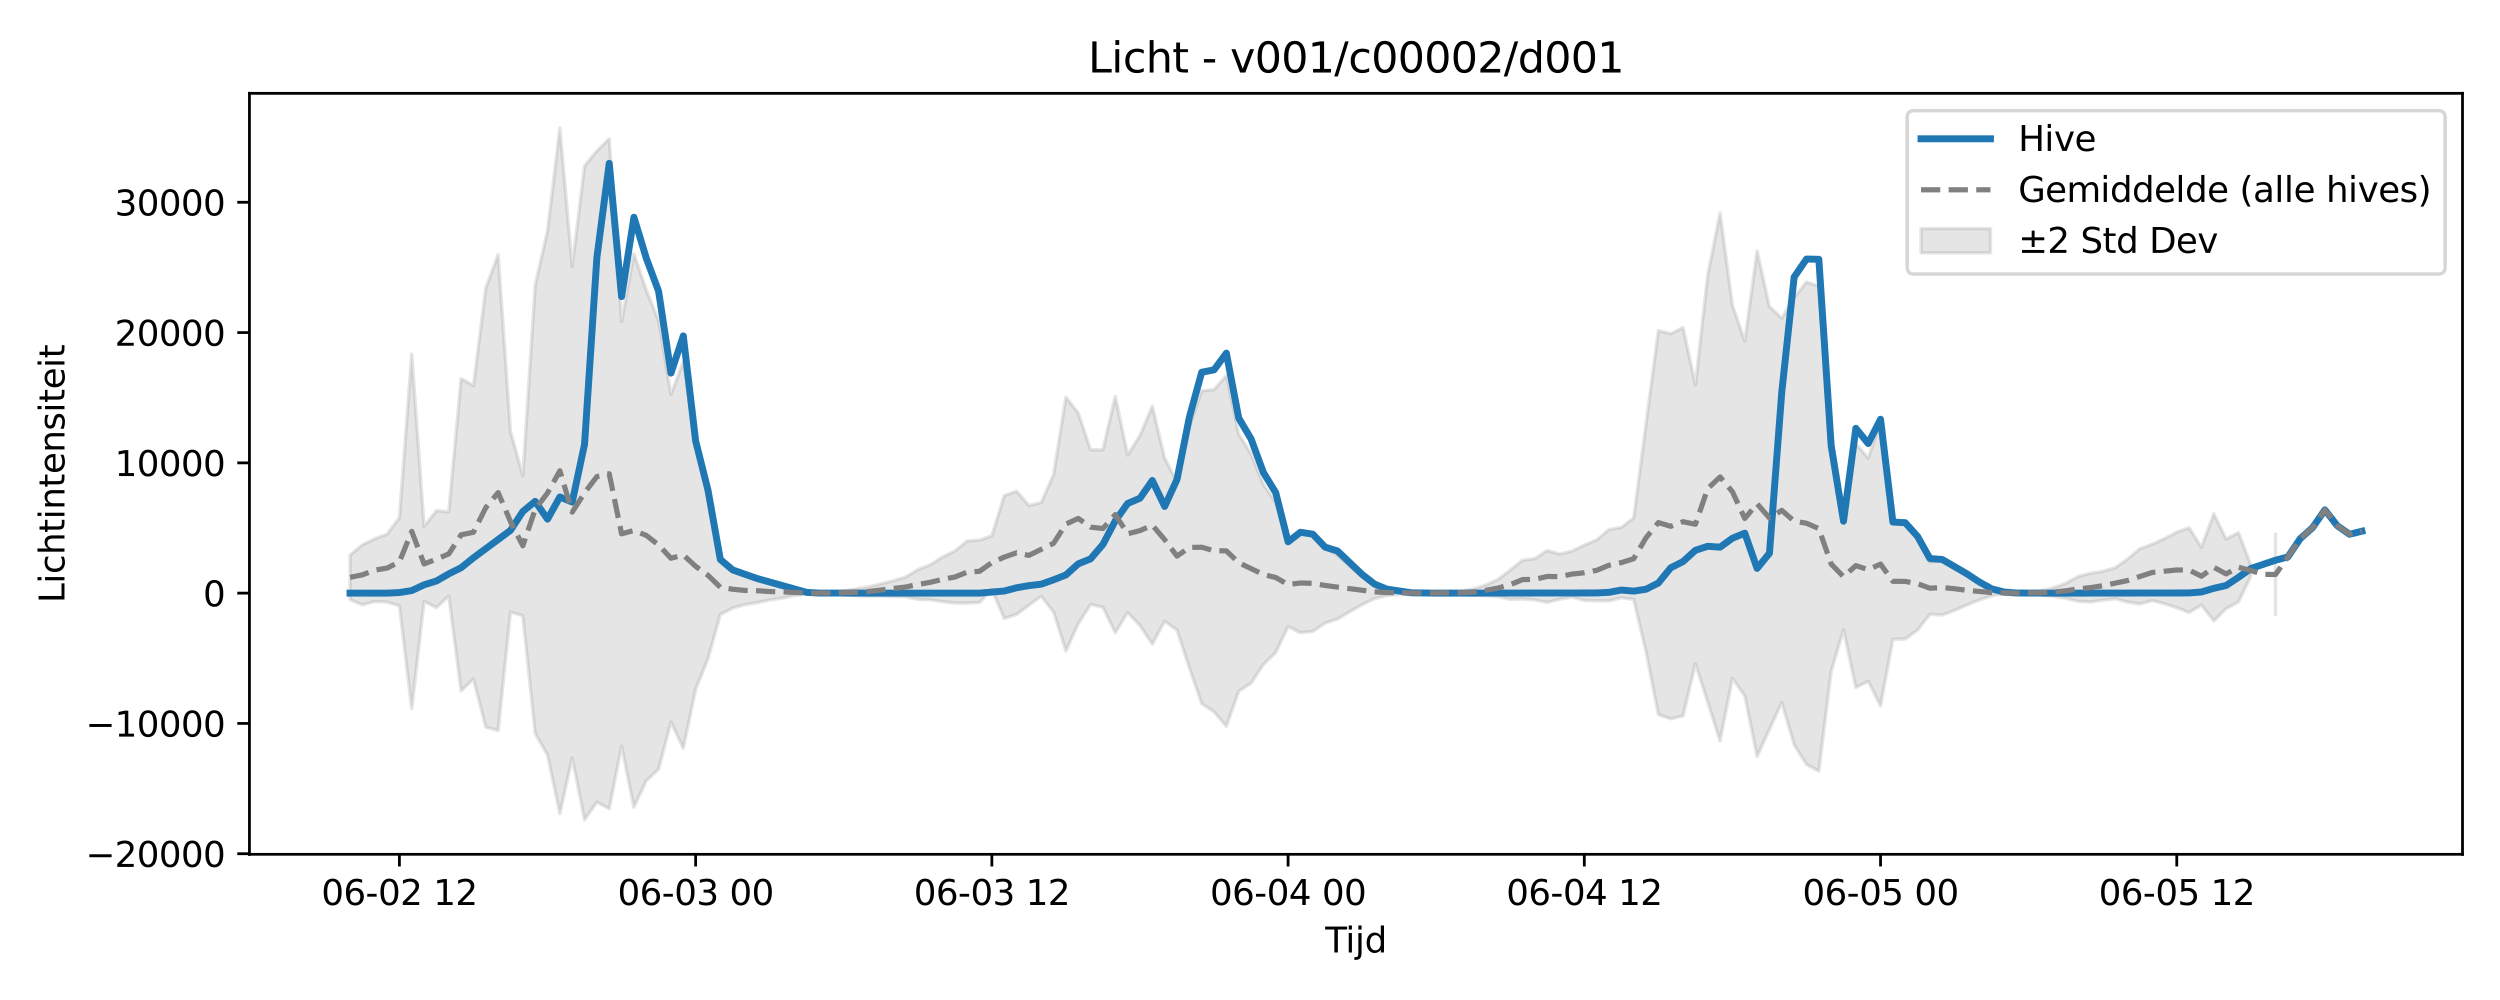 <?xml version="1.0" encoding="utf-8" standalone="no"?>
<!DOCTYPE svg PUBLIC "-//W3C//DTD SVG 1.1//EN"
  "http://www.w3.org/Graphics/SVG/1.1/DTD/svg11.dtd">
<svg xmlns:xlink="http://www.w3.org/1999/xlink" width="720pt" height="288pt" viewBox="0 0 720 288" xmlns="http://www.w3.org/2000/svg" version="1.1">
 <defs>
  <style type="text/css">*{stroke-linejoin: round; stroke-linecap: butt}</style>
 </defs>
 <g id="figure_1">
  <g id="patch_1">
   <path d="M 0 288 
L 720 288 
L 720 0 
L 0 0 
z
" style="fill: #ffffff"/>
  </g>
  <g id="axes_1">
   <g id="patch_2">
    <path d="M 71.84 246.04 
L 709.2 246.04 
L 709.2 26.88 
L 71.84 26.88 
z
" style="fill: #ffffff"/>
   </g>
   <g id="FillBetweenPolyCollection_1">
    <path d="M 100.811 159.845 
L 100.811 172.69 
L 104.366 174.21 
L 107.92 173.233 
L 111.475 173.391 
L 115.03 174.506 
L 118.584 204.091 
L 122.139 173.231 
L 125.694 174.973 
L 129.249 171.665 
L 132.803 198.968 
L 136.358 195.546 
L 139.913 209.399 
L 143.467 210.381 
L 147.022 176.252 
L 150.577 177.333 
L 154.132 211.238 
L 157.686 217.45 
L 161.241 234.324 
L 164.796 218.286 
L 168.35 236.078 
L 171.905 231.01 
L 175.46 232.922 
L 179.015 214.907 
L 182.569 232.488 
L 186.124 224.855 
L 189.679 221.534 
L 193.233 207.949 
L 196.788 215.503 
L 200.343 198.534 
L 203.898 189.712 
L 207.452 176.987 
L 211.007 175.138 
L 214.562 174.133 
L 218.116 173.55 
L 221.671 172.793 
L 225.226 172.285 
L 228.781 171.526 
L 232.335 170.958 
L 235.89 170.837 
L 239.445 170.895 
L 242.999 171.182 
L 246.554 171.51 
L 250.109 171.673 
L 253.664 171.665 
L 257.218 171.789 
L 260.773 171.912 
L 264.328 172.6 
L 267.882 172.743 
L 271.437 173.252 
L 274.992 173.681 
L 278.547 173.719 
L 282.101 173.526 
L 285.656 169.763 
L 289.211 178.114 
L 292.765 176.963 
L 296.32 174.321 
L 299.875 171.702 
L 303.43 176.25 
L 306.984 187.473 
L 310.539 179.64 
L 314.094 174.079 
L 317.648 174.896 
L 321.203 182.24 
L 324.758 176.393 
L 328.313 180.205 
L 331.867 185.496 
L 335.422 178.93 
L 338.977 181.466 
L 342.531 192.318 
L 346.086 202.624 
L 349.641 205.016 
L 353.196 209.155 
L 356.75 199.09 
L 360.305 196.741 
L 363.86 191.385 
L 367.414 187.927 
L 370.969 180.418 
L 374.524 182.217 
L 378.079 181.862 
L 381.633 179.431 
L 385.188 178.275 
L 388.743 176.17 
L 392.297 174.126 
L 395.852 172.429 
L 399.407 171.535 
L 402.961 171.195 
L 406.516 170.885 
L 410.071 170.839 
L 413.626 170.926 
L 417.18 171.233 
L 420.735 171.095 
L 424.29 171.377 
L 427.844 171.537 
L 431.399 171.823 
L 434.954 172.621 
L 438.509 172.488 
L 442.063 172.795 
L 445.618 173.482 
L 449.173 172.59 
L 452.727 171.943 
L 456.282 172.919 
L 459.837 173.015 
L 463.392 173.037 
L 466.946 172.171 
L 470.501 172.623 
L 474.056 187.673 
L 477.61 205.77 
L 481.165 207.02 
L 484.72 206.175 
L 488.275 191.15 
L 491.829 202.226 
L 495.384 213.385 
L 498.939 195.348 
L 502.493 200.395 
L 506.048 217.866 
L 509.603 210.046 
L 513.158 202.335 
L 516.712 214.497 
L 520.267 220.158 
L 523.822 222.079 
L 527.376 193.358 
L 530.931 181.379 
L 534.486 198.026 
L 538.041 196.192 
L 541.595 203.335 
L 545.15 184.129 
L 548.705 184.005 
L 552.259 181.437 
L 555.814 176.931 
L 559.369 177.122 
L 562.924 175.799 
L 566.478 174.236 
L 570.033 172.797 
L 573.588 171.591 
L 577.142 171.024 
L 580.697 170.849 
L 584.252 170.929 
L 587.807 171.23 
L 591.361 171.726 
L 594.916 172.294 
L 598.471 173.171 
L 602.025 173.378 
L 605.58 172.844 
L 609.135 172.429 
L 612.69 173.381 
L 616.244 173.963 
L 619.799 172.963 
L 623.354 173.878 
L 626.908 175.005 
L 630.463 176.38 
L 634.018 174.266 
L 637.573 178.821 
L 641.127 175.298 
L 644.682 173.362 
L 648.237 165.917 
L 648.237 162.701 
L 648.237 162.701 
L 644.682 153.403 
L 641.127 155.27 
L 637.573 147.953 
L 634.018 157.645 
L 630.463 151.981 
L 626.908 153.295 
L 623.354 155.128 
L 619.799 156.786 
L 616.244 158.058 
L 612.69 161.051 
L 609.135 163.552 
L 605.58 164.544 
L 602.025 165.111 
L 598.471 166.047 
L 594.916 168.021 
L 591.361 169.292 
L 587.807 170.158 
L 584.252 170.664 
L 580.697 170.779 
L 577.142 170.531 
L 573.588 169.7 
L 570.033 167.931 
L 566.478 165.821 
L 562.924 163.297 
L 559.369 161.296 
L 555.814 161.87 
L 552.259 154.767 
L 548.705 150.881 
L 545.15 150.692 
L 541.595 121.589 
L 538.041 131.921 
L 534.486 127.78 
L 530.931 150.784 
L 527.376 131.527 
L 523.822 82.384 
L 520.267 81.225 
L 516.712 85.708 
L 513.158 91.641 
L 509.603 88.313 
L 506.048 72.295 
L 502.493 98.259 
L 498.939 87.894 
L 495.384 61.341 
L 491.829 79.2 
L 488.275 110.835 
L 484.72 94.333 
L 481.165 96.122 
L 477.61 95.225 
L 474.056 122.092 
L 470.501 149.189 
L 466.946 151.895 
L 463.392 152.527 
L 459.837 155.498 
L 456.282 156.981 
L 452.727 158.723 
L 449.173 159.566 
L 445.618 158.548 
L 442.063 160.876 
L 438.509 161.35 
L 434.954 164.171 
L 431.399 166.901 
L 427.844 168.504 
L 424.29 169.645 
L 420.735 170.3 
L 417.18 170.175 
L 413.626 170.664 
L 410.071 170.798 
L 406.516 170.734 
L 402.961 170.28 
L 399.407 169.782 
L 395.852 168.472 
L 392.297 165.983 
L 388.743 162.987 
L 385.188 159.9 
L 381.633 157.802 
L 378.079 154.123 
L 374.524 153.586 
L 370.969 156.284 
L 367.414 144.721 
L 363.86 139.519 
L 360.305 130.745 
L 356.75 125.047 
L 353.196 108.14 
L 349.641 112.211 
L 346.086 112.572 
L 342.531 122.999 
L 338.977 138.861 
L 335.422 131.916 
L 331.867 116.973 
L 328.313 125.443 
L 324.758 131.049 
L 321.203 114.158 
L 317.648 129.531 
L 314.094 129.552 
L 310.539 118.99 
L 306.984 114.383 
L 303.43 136.681 
L 299.875 144.736 
L 296.32 145.575 
L 292.765 141.453 
L 289.211 142.779 
L 285.656 154.302 
L 282.101 155.553 
L 278.547 155.82 
L 274.992 158.701 
L 271.437 160.434 
L 267.882 162.683 
L 264.328 164.062 
L 260.773 166.218 
L 257.218 167.275 
L 253.664 168.175 
L 250.109 169.044 
L 246.554 169.609 
L 242.999 170.269 
L 239.445 170.719 
L 235.89 170.803 
L 232.335 170.627 
L 228.781 169.795 
L 225.226 168.614 
L 221.671 167.937 
L 218.116 166.699 
L 214.562 165.972 
L 211.007 164.253 
L 207.452 161.277 
L 203.898 141.642 
L 200.343 127.662 
L 196.788 104.168 
L 193.233 113.6 
L 189.679 92.387 
L 186.124 83.52 
L 182.569 73.084 
L 179.015 92.58 
L 175.46 39.956 
L 171.905 43.491 
L 168.35 47.762 
L 164.796 76.691 
L 161.241 36.842 
L 157.686 66.495 
L 154.132 82.157 
L 150.577 137.039 
L 147.022 124.201 
L 143.467 73.345 
L 139.913 82.978 
L 136.358 111.046 
L 132.803 109.065 
L 129.249 147.391 
L 125.694 147.092 
L 122.139 151.595 
L 118.584 101.975 
L 115.03 149.092 
L 111.475 153.836 
L 107.92 155.175 
L 104.366 156.906 
L 100.811 159.845 
z
" clip-path="url(#p1f448e2cb4)" style="fill: #808080; fill-opacity: 0.2; stroke: #808080; stroke-opacity: 0.2"/>
    <path d="M 655.346 153.839 
L 655.346 177.055 
L 655.346 153.839 
L 655.346 153.839 
z
" clip-path="url(#p1f448e2cb4)" style="fill: #808080; fill-opacity: 0.2; stroke: #808080; stroke-opacity: 0.2"/>
   </g>
   <g id="matplotlib.axis_1">
    <g id="xtick_1">
     <g id="line2d_1">
      <defs>
       <path id="m30a3ad886c" d="M 0 0 
L 0 3.5 
" style="stroke: #000000; stroke-width: 0.8"/>
      </defs>
      <g>
       <use xlink:href="#m30a3ad886c" x="115.03" y="246.04" style="stroke: #000000; stroke-width: 0.8"/>
      </g>
     </g>
     <g id="text_1">
      <!-- 06-02 12 -->
      <g transform="translate(92.549 260.638) scale(0.1 -0.1)">
       <defs>
        <path id="DejaVuSans-30" d="M 2034 4250 
Q 1547 4250 1301 3770 
Q 1056 3291 1056 2328 
Q 1056 1369 1301 889 
Q 1547 409 2034 409 
Q 2525 409 2770 889 
Q 3016 1369 3016 2328 
Q 3016 3291 2770 3770 
Q 2525 4250 2034 4250 
z
M 2034 4750 
Q 2819 4750 3233 4129 
Q 3647 3509 3647 2328 
Q 3647 1150 3233 529 
Q 2819 -91 2034 -91 
Q 1250 -91 836 529 
Q 422 1150 422 2328 
Q 422 3509 836 4129 
Q 1250 4750 2034 4750 
z
" transform="scale(0.016)"/>
        <path id="DejaVuSans-36" d="M 2113 2584 
Q 1688 2584 1439 2293 
Q 1191 2003 1191 1497 
Q 1191 994 1439 701 
Q 1688 409 2113 409 
Q 2538 409 2786 701 
Q 3034 994 3034 1497 
Q 3034 2003 2786 2293 
Q 2538 2584 2113 2584 
z
M 3366 4563 
L 3366 3988 
Q 3128 4100 2886 4159 
Q 2644 4219 2406 4219 
Q 1781 4219 1451 3797 
Q 1122 3375 1075 2522 
Q 1259 2794 1537 2939 
Q 1816 3084 2150 3084 
Q 2853 3084 3261 2657 
Q 3669 2231 3669 1497 
Q 3669 778 3244 343 
Q 2819 -91 2113 -91 
Q 1303 -91 875 529 
Q 447 1150 447 2328 
Q 447 3434 972 4092 
Q 1497 4750 2381 4750 
Q 2619 4750 2861 4703 
Q 3103 4656 3366 4563 
z
" transform="scale(0.016)"/>
        <path id="DejaVuSans-2d" d="M 313 2009 
L 1997 2009 
L 1997 1497 
L 313 1497 
L 313 2009 
z
" transform="scale(0.016)"/>
        <path id="DejaVuSans-32" d="M 1228 531 
L 3431 531 
L 3431 0 
L 469 0 
L 469 531 
Q 828 903 1448 1529 
Q 2069 2156 2228 2338 
Q 2531 2678 2651 2914 
Q 2772 3150 2772 3378 
Q 2772 3750 2511 3984 
Q 2250 4219 1831 4219 
Q 1534 4219 1204 4116 
Q 875 4013 500 3803 
L 500 4441 
Q 881 4594 1212 4672 
Q 1544 4750 1819 4750 
Q 2544 4750 2975 4387 
Q 3406 4025 3406 3419 
Q 3406 3131 3298 2873 
Q 3191 2616 2906 2266 
Q 2828 2175 2409 1742 
Q 1991 1309 1228 531 
z
" transform="scale(0.016)"/>
        <path id="DejaVuSans-20" transform="scale(0.016)"/>
        <path id="DejaVuSans-31" d="M 794 531 
L 1825 531 
L 1825 4091 
L 703 3866 
L 703 4441 
L 1819 4666 
L 2450 4666 
L 2450 531 
L 3481 531 
L 3481 0 
L 794 0 
L 794 531 
z
" transform="scale(0.016)"/>
       </defs>
       <use xlink:href="#DejaVuSans-30"/>
       <use xlink:href="#DejaVuSans-36" transform="translate(63.623 0)"/>
       <use xlink:href="#DejaVuSans-2d" transform="translate(127.246 0)"/>
       <use xlink:href="#DejaVuSans-30" transform="translate(163.33 0)"/>
       <use xlink:href="#DejaVuSans-32" transform="translate(226.953 0)"/>
       <use xlink:href="#DejaVuSans-20" transform="translate(290.576 0)"/>
       <use xlink:href="#DejaVuSans-31" transform="translate(322.363 0)"/>
       <use xlink:href="#DejaVuSans-32" transform="translate(385.986 0)"/>
      </g>
     </g>
    </g>
    <g id="xtick_2">
     <g id="line2d_2">
      <g>
       <use xlink:href="#m30a3ad886c" x="200.343" y="246.04" style="stroke: #000000; stroke-width: 0.8"/>
      </g>
     </g>
     <g id="text_2">
      <!-- 06-03 00 -->
      <g transform="translate(177.862 260.638) scale(0.1 -0.1)">
       <defs>
        <path id="DejaVuSans-33" d="M 2597 2516 
Q 3050 2419 3304 2112 
Q 3559 1806 3559 1356 
Q 3559 666 3084 287 
Q 2609 -91 1734 -91 
Q 1441 -91 1130 -33 
Q 819 25 488 141 
L 488 750 
Q 750 597 1062 519 
Q 1375 441 1716 441 
Q 2309 441 2620 675 
Q 2931 909 2931 1356 
Q 2931 1769 2642 2001 
Q 2353 2234 1838 2234 
L 1294 2234 
L 1294 2753 
L 1863 2753 
Q 2328 2753 2575 2939 
Q 2822 3125 2822 3475 
Q 2822 3834 2567 4026 
Q 2313 4219 1838 4219 
Q 1578 4219 1281 4162 
Q 984 4106 628 3988 
L 628 4550 
Q 988 4650 1302 4700 
Q 1616 4750 1894 4750 
Q 2613 4750 3031 4423 
Q 3450 4097 3450 3541 
Q 3450 3153 3228 2886 
Q 3006 2619 2597 2516 
z
" transform="scale(0.016)"/>
       </defs>
       <use xlink:href="#DejaVuSans-30"/>
       <use xlink:href="#DejaVuSans-36" transform="translate(63.623 0)"/>
       <use xlink:href="#DejaVuSans-2d" transform="translate(127.246 0)"/>
       <use xlink:href="#DejaVuSans-30" transform="translate(163.33 0)"/>
       <use xlink:href="#DejaVuSans-33" transform="translate(226.953 0)"/>
       <use xlink:href="#DejaVuSans-20" transform="translate(290.576 0)"/>
       <use xlink:href="#DejaVuSans-30" transform="translate(322.363 0)"/>
       <use xlink:href="#DejaVuSans-30" transform="translate(385.986 0)"/>
      </g>
     </g>
    </g>
    <g id="xtick_3">
     <g id="line2d_3">
      <g>
       <use xlink:href="#m30a3ad886c" x="285.656" y="246.04" style="stroke: #000000; stroke-width: 0.8"/>
      </g>
     </g>
     <g id="text_3">
      <!-- 06-03 12 -->
      <g transform="translate(263.176 260.638) scale(0.1 -0.1)">
       <use xlink:href="#DejaVuSans-30"/>
       <use xlink:href="#DejaVuSans-36" transform="translate(63.623 0)"/>
       <use xlink:href="#DejaVuSans-2d" transform="translate(127.246 0)"/>
       <use xlink:href="#DejaVuSans-30" transform="translate(163.33 0)"/>
       <use xlink:href="#DejaVuSans-33" transform="translate(226.953 0)"/>
       <use xlink:href="#DejaVuSans-20" transform="translate(290.576 0)"/>
       <use xlink:href="#DejaVuSans-31" transform="translate(322.363 0)"/>
       <use xlink:href="#DejaVuSans-32" transform="translate(385.986 0)"/>
      </g>
     </g>
    </g>
    <g id="xtick_4">
     <g id="line2d_4">
      <g>
       <use xlink:href="#m30a3ad886c" x="370.969" y="246.04" style="stroke: #000000; stroke-width: 0.8"/>
      </g>
     </g>
     <g id="text_4">
      <!-- 06-04 00 -->
      <g transform="translate(348.489 260.638) scale(0.1 -0.1)">
       <defs>
        <path id="DejaVuSans-34" d="M 2419 4116 
L 825 1625 
L 2419 1625 
L 2419 4116 
z
M 2253 4666 
L 3047 4666 
L 3047 1625 
L 3713 1625 
L 3713 1100 
L 3047 1100 
L 3047 0 
L 2419 0 
L 2419 1100 
L 313 1100 
L 313 1709 
L 2253 4666 
z
" transform="scale(0.016)"/>
       </defs>
       <use xlink:href="#DejaVuSans-30"/>
       <use xlink:href="#DejaVuSans-36" transform="translate(63.623 0)"/>
       <use xlink:href="#DejaVuSans-2d" transform="translate(127.246 0)"/>
       <use xlink:href="#DejaVuSans-30" transform="translate(163.33 0)"/>
       <use xlink:href="#DejaVuSans-34" transform="translate(226.953 0)"/>
       <use xlink:href="#DejaVuSans-20" transform="translate(290.576 0)"/>
       <use xlink:href="#DejaVuSans-30" transform="translate(322.363 0)"/>
       <use xlink:href="#DejaVuSans-30" transform="translate(385.986 0)"/>
      </g>
     </g>
    </g>
    <g id="xtick_5">
     <g id="line2d_5">
      <g>
       <use xlink:href="#m30a3ad886c" x="456.282" y="246.04" style="stroke: #000000; stroke-width: 0.8"/>
      </g>
     </g>
     <g id="text_5">
      <!-- 06-04 12 -->
      <g transform="translate(433.802 260.638) scale(0.1 -0.1)">
       <use xlink:href="#DejaVuSans-30"/>
       <use xlink:href="#DejaVuSans-36" transform="translate(63.623 0)"/>
       <use xlink:href="#DejaVuSans-2d" transform="translate(127.246 0)"/>
       <use xlink:href="#DejaVuSans-30" transform="translate(163.33 0)"/>
       <use xlink:href="#DejaVuSans-34" transform="translate(226.953 0)"/>
       <use xlink:href="#DejaVuSans-20" transform="translate(290.576 0)"/>
       <use xlink:href="#DejaVuSans-31" transform="translate(322.363 0)"/>
       <use xlink:href="#DejaVuSans-32" transform="translate(385.986 0)"/>
      </g>
     </g>
    </g>
    <g id="xtick_6">
     <g id="line2d_6">
      <g>
       <use xlink:href="#m30a3ad886c" x="541.595" y="246.04" style="stroke: #000000; stroke-width: 0.8"/>
      </g>
     </g>
     <g id="text_6">
      <!-- 06-05 00 -->
      <g transform="translate(519.115 260.638) scale(0.1 -0.1)">
       <defs>
        <path id="DejaVuSans-35" d="M 691 4666 
L 3169 4666 
L 3169 4134 
L 1269 4134 
L 1269 2991 
Q 1406 3038 1543 3061 
Q 1681 3084 1819 3084 
Q 2600 3084 3056 2656 
Q 3513 2228 3513 1497 
Q 3513 744 3044 326 
Q 2575 -91 1722 -91 
Q 1428 -91 1123 -41 
Q 819 9 494 109 
L 494 744 
Q 775 591 1075 516 
Q 1375 441 1709 441 
Q 2250 441 2565 725 
Q 2881 1009 2881 1497 
Q 2881 1984 2565 2268 
Q 2250 2553 1709 2553 
Q 1456 2553 1204 2497 
Q 953 2441 691 2322 
L 691 4666 
z
" transform="scale(0.016)"/>
       </defs>
       <use xlink:href="#DejaVuSans-30"/>
       <use xlink:href="#DejaVuSans-36" transform="translate(63.623 0)"/>
       <use xlink:href="#DejaVuSans-2d" transform="translate(127.246 0)"/>
       <use xlink:href="#DejaVuSans-30" transform="translate(163.33 0)"/>
       <use xlink:href="#DejaVuSans-35" transform="translate(226.953 0)"/>
       <use xlink:href="#DejaVuSans-20" transform="translate(290.576 0)"/>
       <use xlink:href="#DejaVuSans-30" transform="translate(322.363 0)"/>
       <use xlink:href="#DejaVuSans-30" transform="translate(385.986 0)"/>
      </g>
     </g>
    </g>
    <g id="xtick_7">
     <g id="line2d_7">
      <g>
       <use xlink:href="#m30a3ad886c" x="626.908" y="246.04" style="stroke: #000000; stroke-width: 0.8"/>
      </g>
     </g>
     <g id="text_7">
      <!-- 06-05 12 -->
      <g transform="translate(604.428 260.638) scale(0.1 -0.1)">
       <use xlink:href="#DejaVuSans-30"/>
       <use xlink:href="#DejaVuSans-36" transform="translate(63.623 0)"/>
       <use xlink:href="#DejaVuSans-2d" transform="translate(127.246 0)"/>
       <use xlink:href="#DejaVuSans-30" transform="translate(163.33 0)"/>
       <use xlink:href="#DejaVuSans-35" transform="translate(226.953 0)"/>
       <use xlink:href="#DejaVuSans-20" transform="translate(290.576 0)"/>
       <use xlink:href="#DejaVuSans-31" transform="translate(322.363 0)"/>
       <use xlink:href="#DejaVuSans-32" transform="translate(385.986 0)"/>
      </g>
     </g>
    </g>
    <g id="text_8">
     <!-- Tijd -->
     <g transform="translate(381.67 274.317) scale(0.1 -0.1)">
      <defs>
       <path id="DejaVuSans-54" d="M -19 4666 
L 3928 4666 
L 3928 4134 
L 2272 4134 
L 2272 0 
L 1638 0 
L 1638 4134 
L -19 4134 
L -19 4666 
z
" transform="scale(0.016)"/>
       <path id="DejaVuSans-69" d="M 603 3500 
L 1178 3500 
L 1178 0 
L 603 0 
L 603 3500 
z
M 603 4863 
L 1178 4863 
L 1178 4134 
L 603 4134 
L 603 4863 
z
" transform="scale(0.016)"/>
       <path id="DejaVuSans-6a" d="M 603 3500 
L 1178 3500 
L 1178 -63 
Q 1178 -731 923 -1031 
Q 669 -1331 103 -1331 
L -116 -1331 
L -116 -844 
L 38 -844 
Q 366 -844 484 -692 
Q 603 -541 603 -63 
L 603 3500 
z
M 603 4863 
L 1178 4863 
L 1178 4134 
L 603 4134 
L 603 4863 
z
" transform="scale(0.016)"/>
       <path id="DejaVuSans-64" d="M 2906 2969 
L 2906 4863 
L 3481 4863 
L 3481 0 
L 2906 0 
L 2906 525 
Q 2725 213 2448 61 
Q 2172 -91 1784 -91 
Q 1150 -91 751 415 
Q 353 922 353 1747 
Q 353 2572 751 3078 
Q 1150 3584 1784 3584 
Q 2172 3584 2448 3432 
Q 2725 3281 2906 2969 
z
M 947 1747 
Q 947 1113 1208 752 
Q 1469 391 1925 391 
Q 2381 391 2643 752 
Q 2906 1113 2906 1747 
Q 2906 2381 2643 2742 
Q 2381 3103 1925 3103 
Q 1469 3103 1208 2742 
Q 947 2381 947 1747 
z
" transform="scale(0.016)"/>
      </defs>
      <use xlink:href="#DejaVuSans-54"/>
      <use xlink:href="#DejaVuSans-69" transform="translate(57.959 0)"/>
      <use xlink:href="#DejaVuSans-6a" transform="translate(85.742 0)"/>
      <use xlink:href="#DejaVuSans-64" transform="translate(113.525 0)"/>
     </g>
    </g>
   </g>
   <g id="matplotlib.axis_2">
    <g id="ytick_1">
     <g id="line2d_8">
      <defs>
       <path id="m7aa8292fc4" d="M 0 0 
L -3.5 0 
" style="stroke: #000000; stroke-width: 0.8"/>
      </defs>
      <g>
       <use xlink:href="#m7aa8292fc4" x="71.84" y="245.87" style="stroke: #000000; stroke-width: 0.8"/>
      </g>
     </g>
     <g id="text_9">
      <!-- −20000 -->
      <g transform="translate(24.648 249.669) scale(0.1 -0.1)">
       <defs>
        <path id="DejaVuSans-2212" d="M 678 2272 
L 4684 2272 
L 4684 1741 
L 678 1741 
L 678 2272 
z
" transform="scale(0.016)"/>
       </defs>
       <use xlink:href="#DejaVuSans-2212"/>
       <use xlink:href="#DejaVuSans-32" transform="translate(83.789 0)"/>
       <use xlink:href="#DejaVuSans-30" transform="translate(147.412 0)"/>
       <use xlink:href="#DejaVuSans-30" transform="translate(211.035 0)"/>
       <use xlink:href="#DejaVuSans-30" transform="translate(274.658 0)"/>
       <use xlink:href="#DejaVuSans-30" transform="translate(338.281 0)"/>
      </g>
     </g>
    </g>
    <g id="ytick_2">
     <g id="line2d_9">
      <g>
       <use xlink:href="#m7aa8292fc4" x="71.84" y="208.347" style="stroke: #000000; stroke-width: 0.8"/>
      </g>
     </g>
     <g id="text_10">
      <!-- −10000 -->
      <g transform="translate(24.648 212.146) scale(0.1 -0.1)">
       <use xlink:href="#DejaVuSans-2212"/>
       <use xlink:href="#DejaVuSans-31" transform="translate(83.789 0)"/>
       <use xlink:href="#DejaVuSans-30" transform="translate(147.412 0)"/>
       <use xlink:href="#DejaVuSans-30" transform="translate(211.035 0)"/>
       <use xlink:href="#DejaVuSans-30" transform="translate(274.658 0)"/>
       <use xlink:href="#DejaVuSans-30" transform="translate(338.281 0)"/>
      </g>
     </g>
    </g>
    <g id="ytick_3">
     <g id="line2d_10">
      <g>
       <use xlink:href="#m7aa8292fc4" x="71.84" y="170.824" style="stroke: #000000; stroke-width: 0.8"/>
      </g>
     </g>
     <g id="text_11">
      <!-- 0 -->
      <g transform="translate(58.477 174.623) scale(0.1 -0.1)">
       <use xlink:href="#DejaVuSans-30"/>
      </g>
     </g>
    </g>
    <g id="ytick_4">
     <g id="line2d_11">
      <g>
       <use xlink:href="#m7aa8292fc4" x="71.84" y="133.301" style="stroke: #000000; stroke-width: 0.8"/>
      </g>
     </g>
     <g id="text_12">
      <!-- 10000 -->
      <g transform="translate(33.028 137.1) scale(0.1 -0.1)">
       <use xlink:href="#DejaVuSans-31"/>
       <use xlink:href="#DejaVuSans-30" transform="translate(63.623 0)"/>
       <use xlink:href="#DejaVuSans-30" transform="translate(127.246 0)"/>
       <use xlink:href="#DejaVuSans-30" transform="translate(190.869 0)"/>
       <use xlink:href="#DejaVuSans-30" transform="translate(254.492 0)"/>
      </g>
     </g>
    </g>
    <g id="ytick_5">
     <g id="line2d_12">
      <g>
       <use xlink:href="#m7aa8292fc4" x="71.84" y="95.778" style="stroke: #000000; stroke-width: 0.8"/>
      </g>
     </g>
     <g id="text_13">
      <!-- 20000 -->
      <g transform="translate(33.028 99.577) scale(0.1 -0.1)">
       <use xlink:href="#DejaVuSans-32"/>
       <use xlink:href="#DejaVuSans-30" transform="translate(63.623 0)"/>
       <use xlink:href="#DejaVuSans-30" transform="translate(127.246 0)"/>
       <use xlink:href="#DejaVuSans-30" transform="translate(190.869 0)"/>
       <use xlink:href="#DejaVuSans-30" transform="translate(254.492 0)"/>
      </g>
     </g>
    </g>
    <g id="ytick_6">
     <g id="line2d_13">
      <g>
       <use xlink:href="#m7aa8292fc4" x="71.84" y="58.254" style="stroke: #000000; stroke-width: 0.8"/>
      </g>
     </g>
     <g id="text_14">
      <!-- 30000 -->
      <g transform="translate(33.028 62.054) scale(0.1 -0.1)">
       <use xlink:href="#DejaVuSans-33"/>
       <use xlink:href="#DejaVuSans-30" transform="translate(63.623 0)"/>
       <use xlink:href="#DejaVuSans-30" transform="translate(127.246 0)"/>
       <use xlink:href="#DejaVuSans-30" transform="translate(190.869 0)"/>
       <use xlink:href="#DejaVuSans-30" transform="translate(254.492 0)"/>
      </g>
     </g>
    </g>
    <g id="text_15">
     <!-- Lichtintensiteit -->
     <g transform="translate(18.568 173.656) rotate(-90) scale(0.1 -0.1)">
      <defs>
       <path id="DejaVuSans-4c" d="M 628 4666 
L 1259 4666 
L 1259 531 
L 3531 531 
L 3531 0 
L 628 0 
L 628 4666 
z
" transform="scale(0.016)"/>
       <path id="DejaVuSans-63" d="M 3122 3366 
L 3122 2828 
Q 2878 2963 2633 3030 
Q 2388 3097 2138 3097 
Q 1578 3097 1268 2742 
Q 959 2388 959 1747 
Q 959 1106 1268 751 
Q 1578 397 2138 397 
Q 2388 397 2633 464 
Q 2878 531 3122 666 
L 3122 134 
Q 2881 22 2623 -34 
Q 2366 -91 2075 -91 
Q 1284 -91 818 406 
Q 353 903 353 1747 
Q 353 2603 823 3093 
Q 1294 3584 2113 3584 
Q 2378 3584 2631 3529 
Q 2884 3475 3122 3366 
z
" transform="scale(0.016)"/>
       <path id="DejaVuSans-68" d="M 3513 2113 
L 3513 0 
L 2938 0 
L 2938 2094 
Q 2938 2591 2744 2837 
Q 2550 3084 2163 3084 
Q 1697 3084 1428 2787 
Q 1159 2491 1159 1978 
L 1159 0 
L 581 0 
L 581 4863 
L 1159 4863 
L 1159 2956 
Q 1366 3272 1645 3428 
Q 1925 3584 2291 3584 
Q 2894 3584 3203 3211 
Q 3513 2838 3513 2113 
z
" transform="scale(0.016)"/>
       <path id="DejaVuSans-74" d="M 1172 4494 
L 1172 3500 
L 2356 3500 
L 2356 3053 
L 1172 3053 
L 1172 1153 
Q 1172 725 1289 603 
Q 1406 481 1766 481 
L 2356 481 
L 2356 0 
L 1766 0 
Q 1100 0 847 248 
Q 594 497 594 1153 
L 594 3053 
L 172 3053 
L 172 3500 
L 594 3500 
L 594 4494 
L 1172 4494 
z
" transform="scale(0.016)"/>
       <path id="DejaVuSans-6e" d="M 3513 2113 
L 3513 0 
L 2938 0 
L 2938 2094 
Q 2938 2591 2744 2837 
Q 2550 3084 2163 3084 
Q 1697 3084 1428 2787 
Q 1159 2491 1159 1978 
L 1159 0 
L 581 0 
L 581 3500 
L 1159 3500 
L 1159 2956 
Q 1366 3272 1645 3428 
Q 1925 3584 2291 3584 
Q 2894 3584 3203 3211 
Q 3513 2838 3513 2113 
z
" transform="scale(0.016)"/>
       <path id="DejaVuSans-65" d="M 3597 1894 
L 3597 1613 
L 953 1613 
Q 991 1019 1311 708 
Q 1631 397 2203 397 
Q 2534 397 2845 478 
Q 3156 559 3463 722 
L 3463 178 
Q 3153 47 2828 -22 
Q 2503 -91 2169 -91 
Q 1331 -91 842 396 
Q 353 884 353 1716 
Q 353 2575 817 3079 
Q 1281 3584 2069 3584 
Q 2775 3584 3186 3129 
Q 3597 2675 3597 1894 
z
M 3022 2063 
Q 3016 2534 2758 2815 
Q 2500 3097 2075 3097 
Q 1594 3097 1305 2825 
Q 1016 2553 972 2059 
L 3022 2063 
z
" transform="scale(0.016)"/>
       <path id="DejaVuSans-73" d="M 2834 3397 
L 2834 2853 
Q 2591 2978 2328 3040 
Q 2066 3103 1784 3103 
Q 1356 3103 1142 2972 
Q 928 2841 928 2578 
Q 928 2378 1081 2264 
Q 1234 2150 1697 2047 
L 1894 2003 
Q 2506 1872 2764 1633 
Q 3022 1394 3022 966 
Q 3022 478 2636 193 
Q 2250 -91 1575 -91 
Q 1294 -91 989 -36 
Q 684 19 347 128 
L 347 722 
Q 666 556 975 473 
Q 1284 391 1588 391 
Q 1994 391 2212 530 
Q 2431 669 2431 922 
Q 2431 1156 2273 1281 
Q 2116 1406 1581 1522 
L 1381 1569 
Q 847 1681 609 1914 
Q 372 2147 372 2553 
Q 372 3047 722 3315 
Q 1072 3584 1716 3584 
Q 2034 3584 2315 3537 
Q 2597 3491 2834 3397 
z
" transform="scale(0.016)"/>
      </defs>
      <use xlink:href="#DejaVuSans-4c"/>
      <use xlink:href="#DejaVuSans-69" transform="translate(55.713 0)"/>
      <use xlink:href="#DejaVuSans-63" transform="translate(83.496 0)"/>
      <use xlink:href="#DejaVuSans-68" transform="translate(138.477 0)"/>
      <use xlink:href="#DejaVuSans-74" transform="translate(201.855 0)"/>
      <use xlink:href="#DejaVuSans-69" transform="translate(241.064 0)"/>
      <use xlink:href="#DejaVuSans-6e" transform="translate(268.848 0)"/>
      <use xlink:href="#DejaVuSans-74" transform="translate(332.227 0)"/>
      <use xlink:href="#DejaVuSans-65" transform="translate(371.436 0)"/>
      <use xlink:href="#DejaVuSans-6e" transform="translate(432.959 0)"/>
      <use xlink:href="#DejaVuSans-73" transform="translate(496.338 0)"/>
      <use xlink:href="#DejaVuSans-69" transform="translate(548.438 0)"/>
      <use xlink:href="#DejaVuSans-74" transform="translate(576.221 0)"/>
      <use xlink:href="#DejaVuSans-65" transform="translate(615.43 0)"/>
      <use xlink:href="#DejaVuSans-69" transform="translate(676.953 0)"/>
      <use xlink:href="#DejaVuSans-74" transform="translate(704.736 0)"/>
     </g>
    </g>
   </g>
   <g id="line2d_14">
    <path d="M 100.811 170.824 
L 111.475 170.819 
L 115.03 170.652 
L 118.584 170.083 
L 122.139 168.424 
L 125.694 167.323 
L 129.249 165.269 
L 132.803 163.499 
L 136.358 160.647 
L 147.022 152.752 
L 150.577 147.308 
L 154.132 144.389 
L 157.686 149.513 
L 161.241 143.126 
L 164.796 144.605 
L 168.35 127.951 
L 171.905 74.159 
L 175.46 47.05 
L 179.015 85.423 
L 182.569 62.578 
L 186.124 74.342 
L 189.679 83.893 
L 193.233 107.447 
L 196.788 96.746 
L 200.343 126.989 
L 203.898 141.167 
L 207.452 161.123 
L 211.007 164.142 
L 218.116 166.629 
L 232.335 170.605 
L 235.89 170.801 
L 253.664 170.824 
L 282.101 170.821 
L 289.211 170.216 
L 292.765 169.279 
L 296.32 168.66 
L 299.875 168.241 
L 303.43 166.986 
L 306.984 165.587 
L 310.539 162.389 
L 314.094 160.952 
L 317.648 156.785 
L 321.203 149.997 
L 324.758 145.001 
L 328.313 143.494 
L 331.867 138.383 
L 335.422 145.855 
L 338.977 138.085 
L 342.531 120.201 
L 346.086 107.209 
L 349.641 106.522 
L 353.196 101.71 
L 356.75 120.395 
L 360.305 126.402 
L 363.86 136.08 
L 367.414 141.894 
L 370.969 156.036 
L 374.524 153.291 
L 378.079 153.837 
L 381.633 157.579 
L 385.188 158.67 
L 392.297 165.438 
L 395.852 168.207 
L 399.407 169.665 
L 406.516 170.724 
L 413.626 170.824 
L 459.837 170.771 
L 463.392 170.588 
L 466.946 169.931 
L 470.501 170.236 
L 474.056 169.7 
L 477.61 167.907 
L 481.165 163.529 
L 484.72 161.731 
L 488.275 158.487 
L 491.829 157.331 
L 495.384 157.588 
L 498.939 155.014 
L 502.493 153.548 
L 506.048 163.702 
L 509.603 159.326 
L 513.158 112.84 
L 516.712 79.803 
L 520.267 74.603 
L 523.822 74.677 
L 527.376 128.349 
L 530.931 150.096 
L 534.486 123.364 
L 538.041 127.731 
L 541.595 120.746 
L 545.15 150.348 
L 548.705 150.54 
L 552.259 154.492 
L 555.814 160.862 
L 559.369 161.132 
L 566.478 165.258 
L 570.033 167.605 
L 573.588 169.573 
L 577.142 170.498 
L 580.697 170.785 
L 591.361 170.824 
L 630.463 170.77 
L 634.018 170.491 
L 637.573 169.437 
L 641.127 168.626 
L 644.682 166.274 
L 648.237 163.74 
L 655.346 161.343 
L 658.901 160.41 
L 662.456 155.139 
L 666.01 151.976 
L 669.565 146.843 
L 673.12 151.384 
L 676.674 153.871 
L 680.229 152.991 
L 680.229 152.991 
" clip-path="url(#p1f448e2cb4)" style="fill: none; stroke: #1f77b4; stroke-width: 2; stroke-linecap: square"/>
   </g>
   <g id="line2d_15">
    <path d="M 100.811 166.267 
L 104.366 165.558 
L 107.92 164.204 
L 111.475 163.613 
L 115.03 161.799 
L 118.584 153.033 
L 122.139 162.413 
L 125.694 161.032 
L 129.249 159.528 
L 132.803 154.016 
L 136.358 153.296 
L 139.913 146.188 
L 143.467 141.863 
L 147.022 150.226 
L 150.577 157.186 
L 154.132 146.697 
L 157.686 141.972 
L 161.241 135.583 
L 164.796 147.489 
L 168.35 141.92 
L 171.905 137.25 
L 175.46 136.439 
L 179.015 153.744 
L 182.569 152.786 
L 186.124 154.187 
L 189.679 156.961 
L 193.233 160.775 
L 196.788 159.836 
L 200.343 163.098 
L 203.898 165.677 
L 207.452 169.132 
L 211.007 169.696 
L 214.562 170.052 
L 218.116 170.125 
L 221.671 170.365 
L 225.226 170.449 
L 232.335 170.793 
L 239.445 170.807 
L 246.554 170.56 
L 250.109 170.359 
L 260.773 169.065 
L 264.328 168.331 
L 267.882 167.713 
L 271.437 166.843 
L 274.992 166.191 
L 278.547 164.769 
L 282.101 164.539 
L 285.656 162.032 
L 289.211 160.447 
L 292.765 159.208 
L 296.32 159.948 
L 303.43 156.466 
L 306.984 150.928 
L 310.539 149.315 
L 314.094 151.816 
L 317.648 152.213 
L 321.203 148.199 
L 324.758 153.721 
L 328.313 152.824 
L 331.867 151.234 
L 335.422 155.423 
L 338.977 160.164 
L 342.531 157.658 
L 346.086 157.598 
L 349.641 158.613 
L 353.196 158.648 
L 356.75 162.068 
L 363.86 165.452 
L 367.414 166.324 
L 370.969 168.351 
L 374.524 167.902 
L 378.079 167.993 
L 381.633 168.617 
L 395.852 170.45 
L 399.407 170.658 
L 410.071 170.819 
L 420.735 170.698 
L 424.29 170.511 
L 427.844 170.021 
L 431.399 169.362 
L 434.954 168.396 
L 438.509 166.919 
L 442.063 166.835 
L 445.618 166.015 
L 449.173 166.078 
L 452.727 165.333 
L 456.282 164.95 
L 459.837 164.257 
L 463.392 162.782 
L 466.946 162.033 
L 470.501 160.906 
L 474.056 154.882 
L 477.61 150.498 
L 481.165 151.571 
L 484.72 150.254 
L 488.275 150.993 
L 491.829 140.713 
L 495.384 137.363 
L 498.939 141.621 
L 502.493 149.327 
L 506.048 145.081 
L 509.603 149.18 
L 513.158 146.988 
L 516.712 150.103 
L 520.267 150.692 
L 523.822 152.232 
L 527.376 162.443 
L 530.931 166.082 
L 534.486 162.903 
L 538.041 164.056 
L 541.595 162.462 
L 545.15 167.411 
L 548.705 167.443 
L 552.259 168.102 
L 555.814 169.4 
L 559.369 169.209 
L 562.924 169.548 
L 566.478 170.029 
L 573.588 170.645 
L 580.697 170.814 
L 587.807 170.694 
L 591.361 170.509 
L 594.916 170.157 
L 598.471 169.609 
L 602.025 169.245 
L 605.58 168.694 
L 612.69 167.216 
L 619.799 164.875 
L 626.908 164.15 
L 630.463 164.181 
L 634.018 165.955 
L 637.573 163.387 
L 641.127 165.284 
L 644.682 163.382 
L 648.237 164.309 
L 651.791 165.424 
L 655.346 165.447 
L 658.901 160.41 
L 662.456 155.139 
L 666.01 151.976 
L 669.565 146.843 
L 673.12 151.384 
L 676.674 153.871 
L 680.229 152.991 
L 680.229 152.991 
" clip-path="url(#p1f448e2cb4)" style="fill: none; stroke-dasharray: 5.55,2.4; stroke-dashoffset: 0; stroke: #808080; stroke-width: 1.5"/>
   </g>
   <g id="patch_3">
    <path d="M 71.84 246.04 
L 71.84 26.88 
" style="fill: none; stroke: #000000; stroke-width: 0.8; stroke-linejoin: miter; stroke-linecap: square"/>
   </g>
   <g id="patch_4">
    <path d="M 709.2 246.04 
L 709.2 26.88 
" style="fill: none; stroke: #000000; stroke-width: 0.8; stroke-linejoin: miter; stroke-linecap: square"/>
   </g>
   <g id="patch_5">
    <path d="M 71.84 246.04 
L 709.2 246.04 
" style="fill: none; stroke: #000000; stroke-width: 0.8; stroke-linejoin: miter; stroke-linecap: square"/>
   </g>
   <g id="patch_6">
    <path d="M 71.84 26.88 
L 709.2 26.88 
" style="fill: none; stroke: #000000; stroke-width: 0.8; stroke-linejoin: miter; stroke-linecap: square"/>
   </g>
   <g id="text_16">
    <!-- Licht - v001/c00002/d001 -->
    <g transform="translate(313.383 20.88) scale(0.12 -0.12)">
     <defs>
      <path id="DejaVuSans-76" d="M 191 3500 
L 800 3500 
L 1894 563 
L 2988 3500 
L 3597 3500 
L 2284 0 
L 1503 0 
L 191 3500 
z
" transform="scale(0.016)"/>
      <path id="DejaVuSans-2f" d="M 1625 4666 
L 2156 4666 
L 531 -594 
L 0 -594 
L 1625 4666 
z
" transform="scale(0.016)"/>
     </defs>
     <use xlink:href="#DejaVuSans-4c"/>
     <use xlink:href="#DejaVuSans-69" transform="translate(55.713 0)"/>
     <use xlink:href="#DejaVuSans-63" transform="translate(83.496 0)"/>
     <use xlink:href="#DejaVuSans-68" transform="translate(138.477 0)"/>
     <use xlink:href="#DejaVuSans-74" transform="translate(201.855 0)"/>
     <use xlink:href="#DejaVuSans-20" transform="translate(241.064 0)"/>
     <use xlink:href="#DejaVuSans-2d" transform="translate(272.852 0)"/>
     <use xlink:href="#DejaVuSans-20" transform="translate(308.936 0)"/>
     <use xlink:href="#DejaVuSans-76" transform="translate(340.723 0)"/>
     <use xlink:href="#DejaVuSans-30" transform="translate(399.902 0)"/>
     <use xlink:href="#DejaVuSans-30" transform="translate(463.525 0)"/>
     <use xlink:href="#DejaVuSans-31" transform="translate(527.148 0)"/>
     <use xlink:href="#DejaVuSans-2f" transform="translate(590.771 0)"/>
     <use xlink:href="#DejaVuSans-63" transform="translate(624.463 0)"/>
     <use xlink:href="#DejaVuSans-30" transform="translate(679.443 0)"/>
     <use xlink:href="#DejaVuSans-30" transform="translate(743.066 0)"/>
     <use xlink:href="#DejaVuSans-30" transform="translate(806.689 0)"/>
     <use xlink:href="#DejaVuSans-30" transform="translate(870.312 0)"/>
     <use xlink:href="#DejaVuSans-32" transform="translate(933.936 0)"/>
     <use xlink:href="#DejaVuSans-2f" transform="translate(997.559 0)"/>
     <use xlink:href="#DejaVuSans-64" transform="translate(1031.25 0)"/>
     <use xlink:href="#DejaVuSans-30" transform="translate(1094.727 0)"/>
     <use xlink:href="#DejaVuSans-30" transform="translate(1158.35 0)"/>
     <use xlink:href="#DejaVuSans-31" transform="translate(1221.973 0)"/>
    </g>
   </g>
   <g id="legend_1">
    <g id="patch_7">
     <path d="M 551.256 78.914 
L 702.2 78.914 
Q 704.2 78.914 704.2 76.914 
L 704.2 33.88 
Q 704.2 31.88 702.2 31.88 
L 551.256 31.88 
Q 549.256 31.88 549.256 33.88 
L 549.256 76.914 
Q 549.256 78.914 551.256 78.914 
z
" style="fill: #ffffff; opacity: 0.8; stroke: #cccccc; stroke-linejoin: miter"/>
    </g>
    <g id="line2d_16">
     <path d="M 553.256 39.978 
L 563.256 39.978 
L 573.256 39.978 
" style="fill: none; stroke: #1f77b4; stroke-width: 2; stroke-linecap: square"/>
    </g>
    <g id="text_17">
     <!-- Hive -->
     <g transform="translate(581.256 43.478) scale(0.1 -0.1)">
      <defs>
       <path id="DejaVuSans-48" d="M 628 4666 
L 1259 4666 
L 1259 2753 
L 3553 2753 
L 3553 4666 
L 4184 4666 
L 4184 0 
L 3553 0 
L 3553 2222 
L 1259 2222 
L 1259 0 
L 628 0 
L 628 4666 
z
" transform="scale(0.016)"/>
      </defs>
      <use xlink:href="#DejaVuSans-48"/>
      <use xlink:href="#DejaVuSans-69" transform="translate(75.195 0)"/>
      <use xlink:href="#DejaVuSans-76" transform="translate(102.979 0)"/>
      <use xlink:href="#DejaVuSans-65" transform="translate(162.158 0)"/>
     </g>
    </g>
    <g id="line2d_17">
     <path d="M 553.256 54.657 
L 563.256 54.657 
L 573.256 54.657 
" style="fill: none; stroke-dasharray: 5.55,2.4; stroke-dashoffset: 0; stroke: #808080; stroke-width: 1.5"/>
    </g>
    <g id="text_18">
     <!-- Gemiddelde (alle hives) -->
     <g transform="translate(581.256 58.157) scale(0.1 -0.1)">
      <defs>
       <path id="DejaVuSans-47" d="M 3809 666 
L 3809 1919 
L 2778 1919 
L 2778 2438 
L 4434 2438 
L 4434 434 
Q 4069 175 3628 42 
Q 3188 -91 2688 -91 
Q 1594 -91 976 548 
Q 359 1188 359 2328 
Q 359 3472 976 4111 
Q 1594 4750 2688 4750 
Q 3144 4750 3555 4637 
Q 3966 4525 4313 4306 
L 4313 3634 
Q 3963 3931 3569 4081 
Q 3175 4231 2741 4231 
Q 1884 4231 1454 3753 
Q 1025 3275 1025 2328 
Q 1025 1384 1454 906 
Q 1884 428 2741 428 
Q 3075 428 3337 486 
Q 3600 544 3809 666 
z
" transform="scale(0.016)"/>
       <path id="DejaVuSans-6d" d="M 3328 2828 
Q 3544 3216 3844 3400 
Q 4144 3584 4550 3584 
Q 5097 3584 5394 3201 
Q 5691 2819 5691 2113 
L 5691 0 
L 5113 0 
L 5113 2094 
Q 5113 2597 4934 2840 
Q 4756 3084 4391 3084 
Q 3944 3084 3684 2787 
Q 3425 2491 3425 1978 
L 3425 0 
L 2847 0 
L 2847 2094 
Q 2847 2600 2669 2842 
Q 2491 3084 2119 3084 
Q 1678 3084 1418 2786 
Q 1159 2488 1159 1978 
L 1159 0 
L 581 0 
L 581 3500 
L 1159 3500 
L 1159 2956 
Q 1356 3278 1631 3431 
Q 1906 3584 2284 3584 
Q 2666 3584 2933 3390 
Q 3200 3197 3328 2828 
z
" transform="scale(0.016)"/>
       <path id="DejaVuSans-6c" d="M 603 4863 
L 1178 4863 
L 1178 0 
L 603 0 
L 603 4863 
z
" transform="scale(0.016)"/>
       <path id="DejaVuSans-28" d="M 1984 4856 
Q 1566 4138 1362 3434 
Q 1159 2731 1159 2009 
Q 1159 1288 1364 580 
Q 1569 -128 1984 -844 
L 1484 -844 
Q 1016 -109 783 600 
Q 550 1309 550 2009 
Q 550 2706 781 3412 
Q 1013 4119 1484 4856 
L 1984 4856 
z
" transform="scale(0.016)"/>
       <path id="DejaVuSans-61" d="M 2194 1759 
Q 1497 1759 1228 1600 
Q 959 1441 959 1056 
Q 959 750 1161 570 
Q 1363 391 1709 391 
Q 2188 391 2477 730 
Q 2766 1069 2766 1631 
L 2766 1759 
L 2194 1759 
z
M 3341 1997 
L 3341 0 
L 2766 0 
L 2766 531 
Q 2569 213 2275 61 
Q 1981 -91 1556 -91 
Q 1019 -91 701 211 
Q 384 513 384 1019 
Q 384 1609 779 1909 
Q 1175 2209 1959 2209 
L 2766 2209 
L 2766 2266 
Q 2766 2663 2505 2880 
Q 2244 3097 1772 3097 
Q 1472 3097 1187 3025 
Q 903 2953 641 2809 
L 641 3341 
Q 956 3463 1253 3523 
Q 1550 3584 1831 3584 
Q 2591 3584 2966 3190 
Q 3341 2797 3341 1997 
z
" transform="scale(0.016)"/>
       <path id="DejaVuSans-29" d="M 513 4856 
L 1013 4856 
Q 1481 4119 1714 3412 
Q 1947 2706 1947 2009 
Q 1947 1309 1714 600 
Q 1481 -109 1013 -844 
L 513 -844 
Q 928 -128 1133 580 
Q 1338 1288 1338 2009 
Q 1338 2731 1133 3434 
Q 928 4138 513 4856 
z
" transform="scale(0.016)"/>
      </defs>
      <use xlink:href="#DejaVuSans-47"/>
      <use xlink:href="#DejaVuSans-65" transform="translate(77.49 0)"/>
      <use xlink:href="#DejaVuSans-6d" transform="translate(139.014 0)"/>
      <use xlink:href="#DejaVuSans-69" transform="translate(236.426 0)"/>
      <use xlink:href="#DejaVuSans-64" transform="translate(264.209 0)"/>
      <use xlink:href="#DejaVuSans-64" transform="translate(327.686 0)"/>
      <use xlink:href="#DejaVuSans-65" transform="translate(391.162 0)"/>
      <use xlink:href="#DejaVuSans-6c" transform="translate(452.686 0)"/>
      <use xlink:href="#DejaVuSans-64" transform="translate(480.469 0)"/>
      <use xlink:href="#DejaVuSans-65" transform="translate(543.945 0)"/>
      <use xlink:href="#DejaVuSans-20" transform="translate(605.469 0)"/>
      <use xlink:href="#DejaVuSans-28" transform="translate(637.256 0)"/>
      <use xlink:href="#DejaVuSans-61" transform="translate(676.27 0)"/>
      <use xlink:href="#DejaVuSans-6c" transform="translate(737.549 0)"/>
      <use xlink:href="#DejaVuSans-6c" transform="translate(765.332 0)"/>
      <use xlink:href="#DejaVuSans-65" transform="translate(793.115 0)"/>
      <use xlink:href="#DejaVuSans-20" transform="translate(854.639 0)"/>
      <use xlink:href="#DejaVuSans-68" transform="translate(886.426 0)"/>
      <use xlink:href="#DejaVuSans-69" transform="translate(949.805 0)"/>
      <use xlink:href="#DejaVuSans-76" transform="translate(977.588 0)"/>
      <use xlink:href="#DejaVuSans-65" transform="translate(1036.768 0)"/>
      <use xlink:href="#DejaVuSans-73" transform="translate(1098.291 0)"/>
      <use xlink:href="#DejaVuSans-29" transform="translate(1150.391 0)"/>
     </g>
    </g>
    <g id="patch_8">
     <path d="M 553.256 72.835 
L 573.256 72.835 
L 573.256 65.835 
L 553.256 65.835 
z
" style="fill: #808080; fill-opacity: 0.2; stroke: #808080; stroke-opacity: 0.2; stroke-linejoin: miter"/>
    </g>
    <g id="text_19">
     <!-- ±2 Std Dev -->
     <g transform="translate(581.256 72.835) scale(0.1 -0.1)">
      <defs>
       <path id="DejaVuSans-b1" d="M 2944 4013 
L 2944 2803 
L 4684 2803 
L 4684 2272 
L 2944 2272 
L 2944 1063 
L 2419 1063 
L 2419 2272 
L 678 2272 
L 678 2803 
L 2419 2803 
L 2419 4013 
L 2944 4013 
z
M 678 531 
L 4684 531 
L 4684 0 
L 678 0 
L 678 531 
z
" transform="scale(0.016)"/>
       <path id="DejaVuSans-53" d="M 3425 4513 
L 3425 3897 
Q 3066 4069 2747 4153 
Q 2428 4238 2131 4238 
Q 1616 4238 1336 4038 
Q 1056 3838 1056 3469 
Q 1056 3159 1242 3001 
Q 1428 2844 1947 2747 
L 2328 2669 
Q 3034 2534 3370 2195 
Q 3706 1856 3706 1288 
Q 3706 609 3251 259 
Q 2797 -91 1919 -91 
Q 1588 -91 1214 -16 
Q 841 59 441 206 
L 441 856 
Q 825 641 1194 531 
Q 1563 422 1919 422 
Q 2459 422 2753 634 
Q 3047 847 3047 1241 
Q 3047 1584 2836 1778 
Q 2625 1972 2144 2069 
L 1759 2144 
Q 1053 2284 737 2584 
Q 422 2884 422 3419 
Q 422 4038 858 4394 
Q 1294 4750 2059 4750 
Q 2388 4750 2728 4690 
Q 3069 4631 3425 4513 
z
" transform="scale(0.016)"/>
       <path id="DejaVuSans-44" d="M 1259 4147 
L 1259 519 
L 2022 519 
Q 2988 519 3436 956 
Q 3884 1394 3884 2338 
Q 3884 3275 3436 3711 
Q 2988 4147 2022 4147 
L 1259 4147 
z
M 628 4666 
L 1925 4666 
Q 3281 4666 3915 4102 
Q 4550 3538 4550 2338 
Q 4550 1131 3912 565 
Q 3275 0 1925 0 
L 628 0 
L 628 4666 
z
" transform="scale(0.016)"/>
      </defs>
      <use xlink:href="#DejaVuSans-b1"/>
      <use xlink:href="#DejaVuSans-32" transform="translate(83.789 0)"/>
      <use xlink:href="#DejaVuSans-20" transform="translate(147.412 0)"/>
      <use xlink:href="#DejaVuSans-53" transform="translate(179.199 0)"/>
      <use xlink:href="#DejaVuSans-74" transform="translate(242.676 0)"/>
      <use xlink:href="#DejaVuSans-64" transform="translate(281.885 0)"/>
      <use xlink:href="#DejaVuSans-20" transform="translate(345.361 0)"/>
      <use xlink:href="#DejaVuSans-44" transform="translate(377.148 0)"/>
      <use xlink:href="#DejaVuSans-65" transform="translate(454.15 0)"/>
      <use xlink:href="#DejaVuSans-76" transform="translate(515.674 0)"/>
     </g>
    </g>
   </g>
  </g>
 </g>
 <defs>
  <clipPath id="p1f448e2cb4">
   <rect x="71.84" y="26.88" width="637.36" height="219.16"/>
  </clipPath>
 </defs>
</svg>
